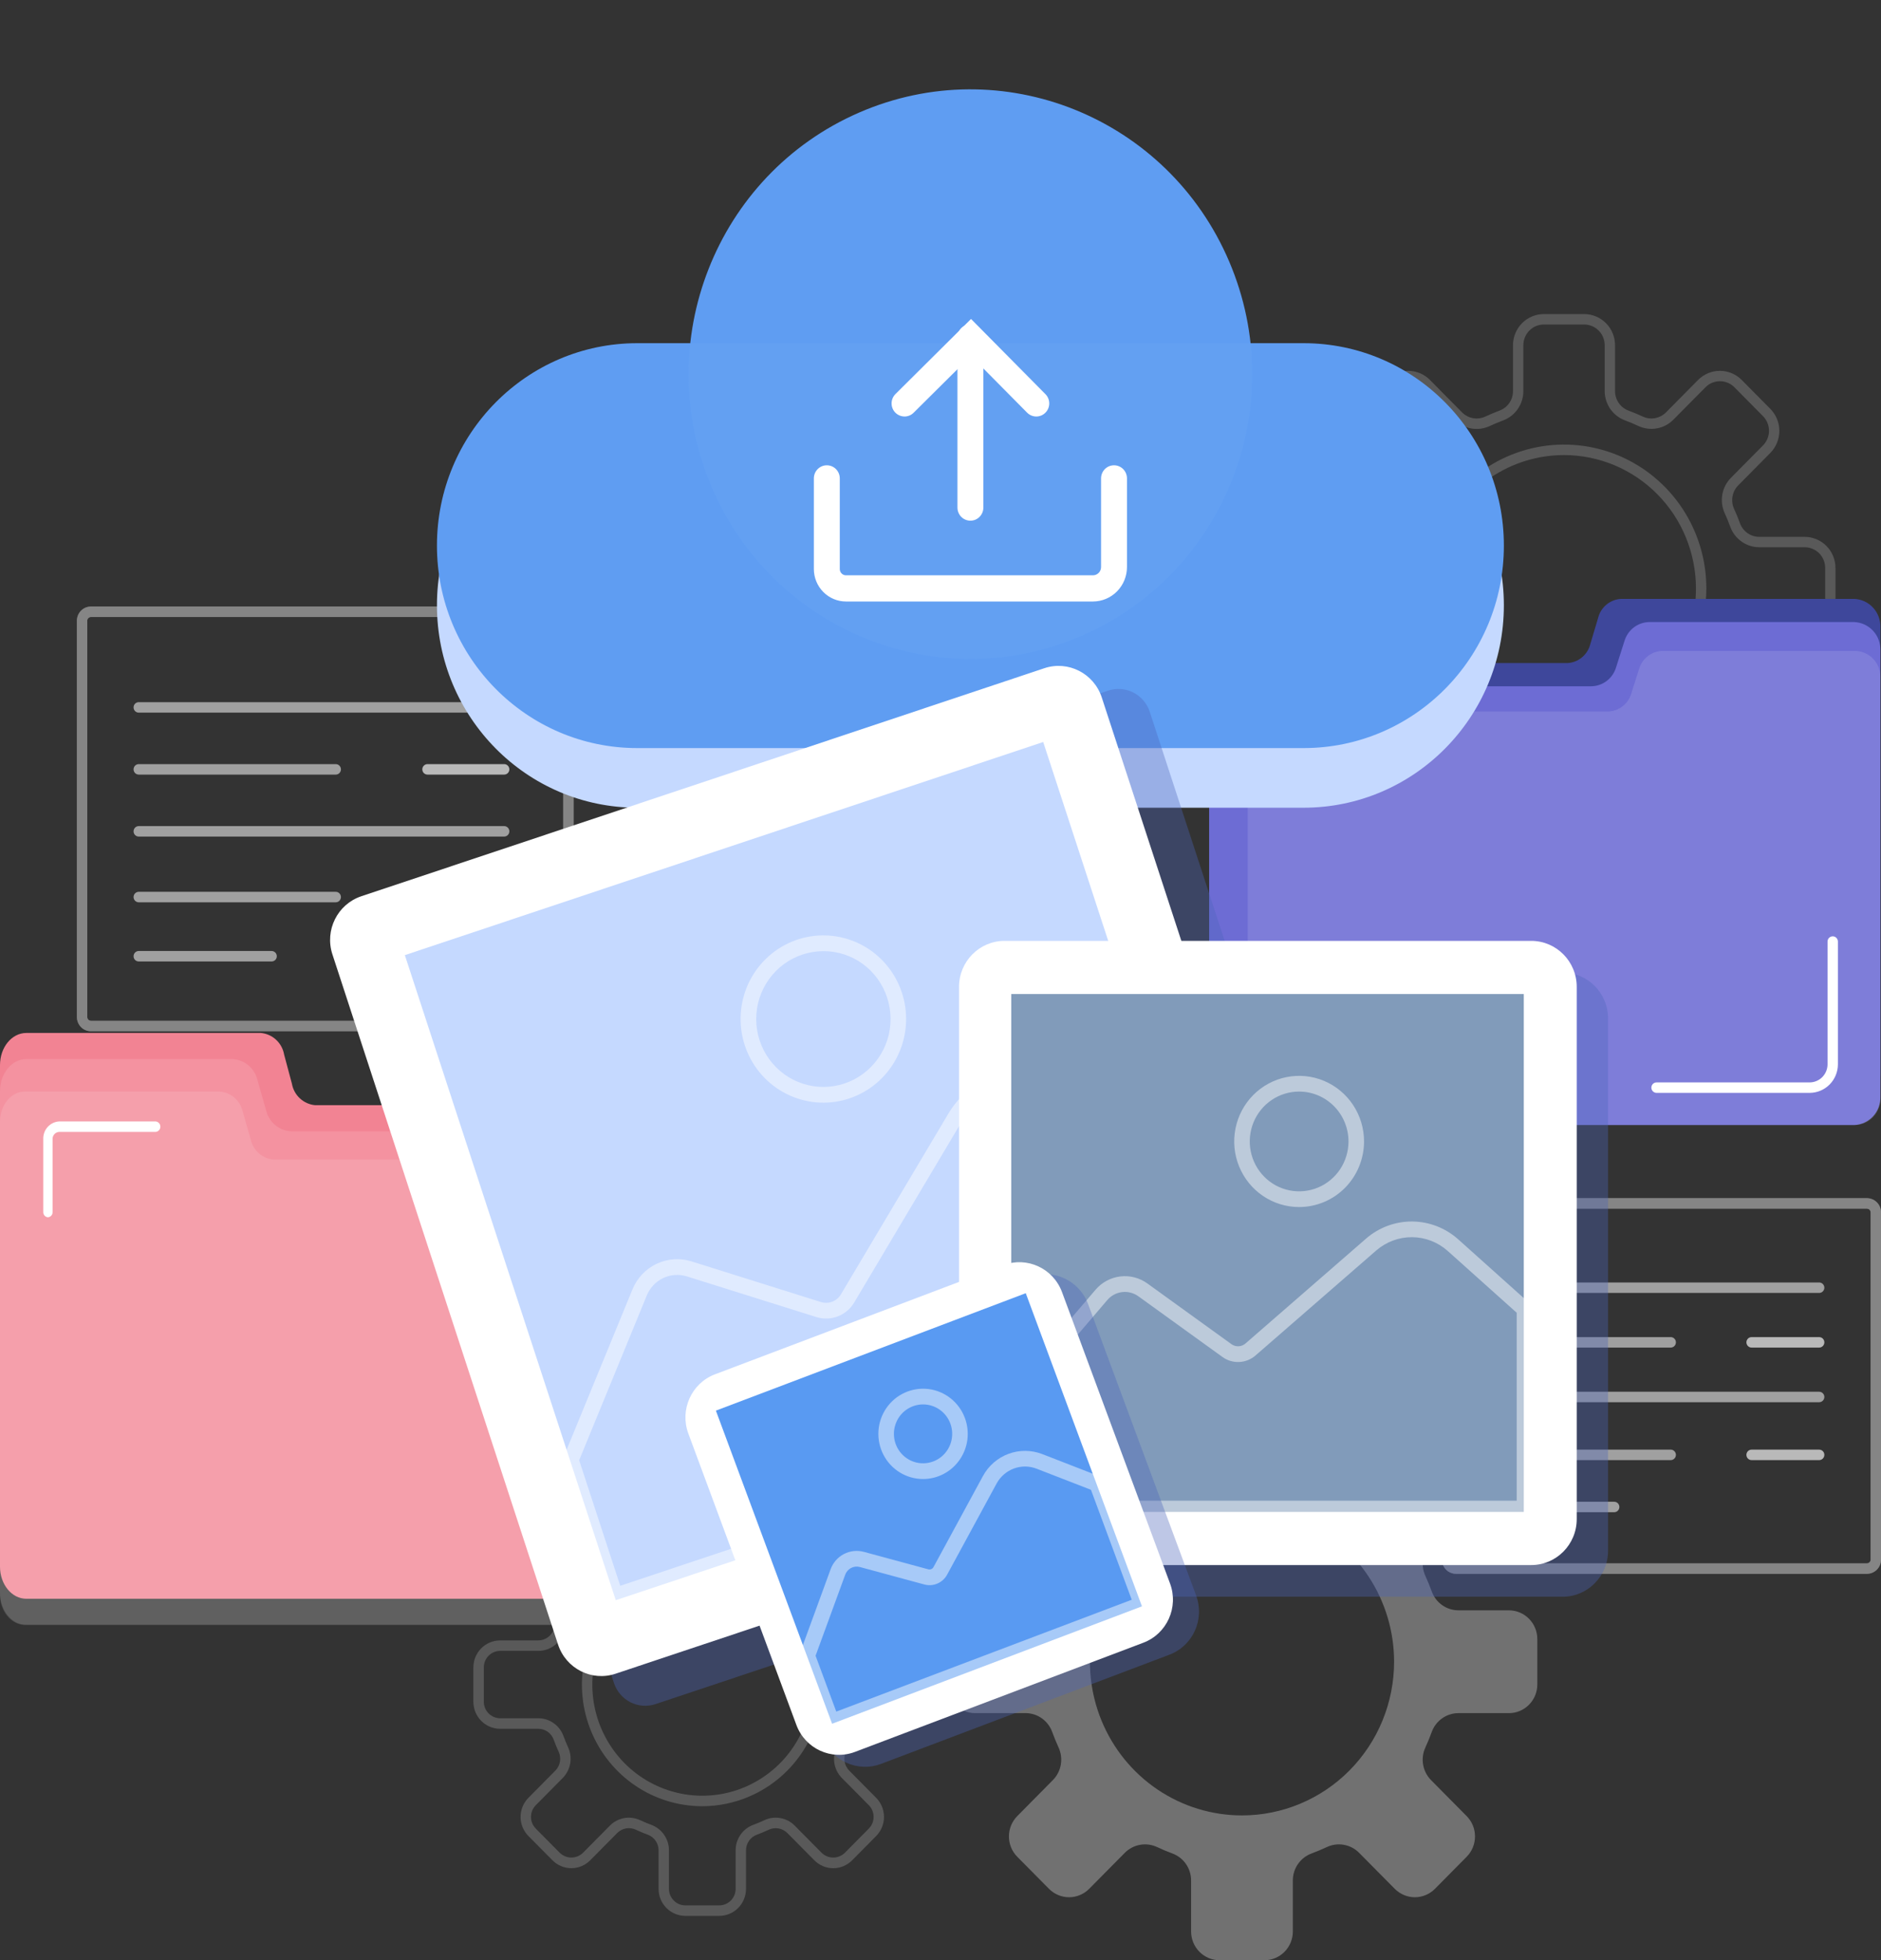 <svg width="95" height="99" viewBox="0 0 95 99" fill="none" xmlns="http://www.w3.org/2000/svg">
<rect x="0" y="0" width="95" height="99" fill="#333333" stroke="none"/>
<g opacity="0.66">
<g opacity="0.66">
<g opacity="0.66">
<path opacity="0.66" d="M80.013 43.574H77.969C77.557 43.573 77.162 43.407 76.87 43.112C76.579 42.818 76.415 42.419 76.414 42.002V39.679C76.413 39.465 76.348 39.257 76.227 39.081C76.106 38.906 75.934 38.773 75.736 38.699C75.494 38.61 75.254 38.509 75.021 38.4C74.828 38.309 74.612 38.279 74.402 38.316C74.192 38.352 73.998 38.453 73.846 38.603L72.219 40.248C71.927 40.542 71.531 40.708 71.118 40.708C70.705 40.708 70.309 40.542 70.018 40.248L68.571 38.786C68.28 38.491 68.116 38.091 68.116 37.674C68.116 37.257 68.28 36.857 68.571 36.562L70.198 34.918C70.348 34.764 70.447 34.568 70.483 34.355C70.519 34.143 70.49 33.925 70.399 33.73C70.291 33.492 70.191 33.25 70.104 33.007C70.031 32.807 69.898 32.634 69.725 32.511C69.552 32.389 69.345 32.322 69.134 32.322H66.835C66.423 32.321 66.028 32.155 65.736 31.861C65.445 31.566 65.281 31.167 65.28 30.751V28.685C65.281 28.269 65.445 27.869 65.736 27.575C66.028 27.28 66.423 27.115 66.835 27.114H69.134C69.345 27.113 69.552 27.047 69.725 26.925C69.898 26.802 70.031 26.629 70.104 26.428C70.192 26.186 70.291 25.943 70.399 25.706C70.49 25.511 70.519 25.293 70.483 25.081C70.447 24.868 70.348 24.672 70.198 24.518L68.571 22.874C68.28 22.579 68.116 22.179 68.116 21.762C68.116 21.345 68.28 20.945 68.571 20.65L70.018 19.189C70.31 18.894 70.705 18.729 71.118 18.729C71.531 18.729 71.927 18.894 72.219 19.189L73.846 20.833C73.998 20.984 74.192 21.084 74.402 21.121C74.612 21.157 74.828 21.128 75.021 21.037C75.256 20.927 75.496 20.826 75.736 20.737C75.935 20.663 76.106 20.53 76.227 20.355C76.349 20.18 76.414 19.971 76.414 19.757V17.434C76.415 17.018 76.579 16.619 76.871 16.324C77.162 16.029 77.557 15.864 77.969 15.863H80.013C80.425 15.864 80.82 16.03 81.112 16.324C81.403 16.619 81.567 17.018 81.568 17.434V19.757C81.568 19.971 81.634 20.18 81.755 20.355C81.876 20.53 82.048 20.663 82.246 20.737C82.486 20.826 82.726 20.927 82.961 21.036C83.154 21.128 83.37 21.157 83.58 21.121C83.79 21.084 83.984 20.984 84.136 20.833L85.763 19.189C86.055 18.894 86.451 18.729 86.864 18.729C87.276 18.729 87.672 18.894 87.964 19.189L89.411 20.65C89.702 20.946 89.865 21.345 89.865 21.762C89.865 22.179 89.702 22.579 89.411 22.874L87.784 24.518C87.634 24.672 87.535 24.868 87.499 25.081C87.463 25.293 87.492 25.511 87.582 25.706C87.691 25.943 87.79 26.186 87.878 26.429C87.951 26.629 88.083 26.802 88.257 26.925C88.43 27.047 88.636 27.114 88.848 27.114H91.147C91.559 27.115 91.954 27.281 92.245 27.575C92.537 27.87 92.701 28.269 92.701 28.685V30.75C92.701 31.167 92.537 31.566 92.245 31.86C91.954 32.155 91.559 32.321 91.147 32.322H88.848C88.636 32.322 88.43 32.388 88.257 32.511C88.083 32.633 87.951 32.806 87.878 33.007C87.79 33.249 87.691 33.492 87.582 33.729C87.492 33.924 87.463 34.142 87.498 34.355C87.534 34.567 87.634 34.763 87.783 34.917L89.41 36.561C89.702 36.856 89.865 37.256 89.865 37.673C89.865 38.09 89.702 38.49 89.41 38.785L87.964 40.247C87.672 40.542 87.276 40.707 86.864 40.707C86.451 40.707 86.055 40.542 85.763 40.247L84.136 38.603C83.984 38.452 83.79 38.351 83.58 38.315C83.37 38.279 83.153 38.308 82.96 38.399C82.727 38.509 82.487 38.609 82.246 38.698C82.047 38.772 81.876 38.906 81.755 39.081C81.633 39.256 81.568 39.464 81.567 39.678V42.002C81.567 42.418 81.403 42.817 81.112 43.112C80.82 43.407 80.425 43.572 80.013 43.574ZM74.576 37.771C74.805 37.77 75.032 37.82 75.24 37.917C75.46 38.02 75.687 38.115 75.915 38.199C76.214 38.311 76.472 38.512 76.655 38.776C76.838 39.04 76.936 39.354 76.937 39.676V41.999C76.937 42.276 77.046 42.541 77.24 42.737C77.433 42.932 77.696 43.042 77.969 43.043H80.013C80.287 43.042 80.549 42.932 80.743 42.737C80.936 42.541 81.045 42.276 81.045 41.999V39.676C81.046 39.354 81.145 39.04 81.327 38.776C81.51 38.512 81.768 38.311 82.067 38.199C82.295 38.115 82.522 38.02 82.742 37.917C83.032 37.78 83.357 37.737 83.673 37.792C83.989 37.847 84.28 37.999 84.508 38.226L86.135 39.871C86.329 40.066 86.591 40.176 86.865 40.176C87.139 40.176 87.402 40.066 87.596 39.871L89.042 38.409C89.235 38.213 89.344 37.948 89.344 37.671C89.344 37.394 89.235 37.129 89.042 36.933L87.415 35.289C87.19 35.059 87.04 34.764 86.985 34.445C86.93 34.126 86.974 33.798 87.109 33.504C87.211 33.281 87.305 33.051 87.388 32.823C87.499 32.521 87.698 32.26 87.959 32.075C88.22 31.891 88.531 31.791 88.85 31.79H91.148C91.422 31.79 91.685 31.68 91.878 31.484C92.072 31.289 92.181 31.024 92.181 30.747V28.681C92.181 28.405 92.072 28.14 91.878 27.944C91.685 27.748 91.422 27.639 91.148 27.638H88.85C88.531 27.637 88.22 27.538 87.959 27.353C87.698 27.169 87.499 26.908 87.388 26.606C87.305 26.377 87.211 26.147 87.109 25.924C86.974 25.63 86.93 25.302 86.985 24.983C87.04 24.664 87.19 24.37 87.415 24.139L89.042 22.495C89.235 22.299 89.344 22.034 89.344 21.757C89.344 21.481 89.235 21.215 89.042 21.019L87.596 19.558C87.402 19.363 87.139 19.253 86.865 19.253C86.591 19.253 86.329 19.363 86.135 19.558L84.508 21.202C84.28 21.429 83.989 21.581 83.673 21.636C83.357 21.692 83.032 21.648 82.742 21.512C82.52 21.408 82.293 21.313 82.067 21.229C81.768 21.118 81.51 20.916 81.327 20.652C81.145 20.388 81.046 20.074 81.045 19.752V17.429C81.044 17.153 80.934 16.889 80.741 16.695C80.548 16.5 80.286 16.39 80.013 16.39H77.969C77.695 16.39 77.433 16.5 77.239 16.696C77.046 16.892 76.937 17.157 76.937 17.433V19.757C76.936 20.079 76.837 20.393 76.655 20.657C76.472 20.921 76.214 21.122 75.915 21.233C75.689 21.317 75.462 21.413 75.24 21.516C74.949 21.653 74.624 21.696 74.309 21.641C73.993 21.585 73.702 21.434 73.474 21.206L71.847 19.562C71.653 19.367 71.39 19.257 71.116 19.257C70.843 19.257 70.58 19.367 70.386 19.562L68.94 21.024C68.746 21.22 68.638 21.485 68.638 21.762C68.638 22.038 68.746 22.303 68.94 22.499L70.567 24.144C70.792 24.374 70.942 24.669 70.996 24.988C71.051 25.306 71.008 25.635 70.873 25.928C70.771 26.151 70.677 26.381 70.593 26.61C70.483 26.913 70.284 27.173 70.023 27.358C69.761 27.542 69.451 27.642 69.132 27.643H66.833C66.559 27.643 66.297 27.753 66.103 27.948C65.91 28.144 65.801 28.409 65.8 28.686V30.75C65.801 31.027 65.91 31.292 66.103 31.488C66.297 31.683 66.559 31.793 66.833 31.794H69.132C69.451 31.794 69.762 31.894 70.023 32.078C70.284 32.263 70.483 32.524 70.593 32.826C70.676 33.054 70.77 33.284 70.873 33.508C71.008 33.802 71.051 34.13 70.996 34.449C70.942 34.768 70.792 35.062 70.567 35.292L68.94 36.937C68.746 37.133 68.638 37.398 68.638 37.675C68.638 37.951 68.746 38.217 68.94 38.413L70.386 39.874C70.58 40.07 70.843 40.179 71.116 40.179C71.39 40.179 71.653 40.07 71.847 39.874L73.474 38.23C73.619 38.084 73.791 37.968 73.98 37.889C74.169 37.811 74.372 37.77 74.577 37.771H74.576ZM78.991 36.98C77.57 36.98 76.18 36.554 74.998 35.756C73.816 34.958 72.895 33.824 72.351 32.496C71.807 31.169 71.664 29.709 71.942 28.3C72.219 26.891 72.903 25.597 73.909 24.581C74.914 23.565 76.195 22.873 77.589 22.593C78.983 22.313 80.428 22.457 81.742 23.006C83.055 23.556 84.178 24.487 84.968 25.682C85.757 26.876 86.179 28.28 86.179 29.717C86.177 31.642 85.419 33.489 84.072 34.85C82.724 36.212 80.897 36.978 78.992 36.98H78.991ZM78.991 22.983C77.673 22.983 76.385 23.378 75.289 24.118C74.193 24.858 73.339 25.909 72.834 27.14C72.33 28.37 72.198 29.724 72.455 31.031C72.712 32.337 73.347 33.537 74.279 34.479C75.211 35.421 76.398 36.062 77.691 36.322C78.984 36.582 80.324 36.448 81.541 35.939C82.759 35.429 83.8 34.566 84.532 33.458C85.264 32.351 85.655 31.049 85.655 29.717C85.653 27.932 84.951 26.22 83.701 24.958C82.452 23.695 80.758 22.985 78.992 22.983H78.991Z" fill="white"/>
</g>
<g opacity="0.84">
<path opacity="0.84" d="M76.208 81.33H73.659C73.364 81.33 73.077 81.239 72.836 81.068C72.595 80.898 72.412 80.657 72.311 80.378C72.214 80.113 72.108 79.854 71.992 79.599C71.865 79.329 71.825 79.025 71.875 78.73C71.926 78.435 72.065 78.163 72.273 77.951L74.076 76.129C74.346 75.856 74.497 75.487 74.497 75.103C74.497 74.718 74.346 74.349 74.076 74.077L72.474 72.457C72.34 72.323 72.182 72.216 72.008 72.143C71.834 72.07 71.647 72.032 71.459 72.032C71.27 72.032 71.083 72.07 70.909 72.143C70.735 72.216 70.577 72.323 70.444 72.457L68.64 74.28C68.43 74.49 68.161 74.631 67.869 74.681C67.577 74.732 67.277 74.691 67.009 74.564C66.758 74.446 66.501 74.339 66.239 74.241C65.963 74.139 65.724 73.954 65.555 73.71C65.387 73.467 65.296 73.177 65.296 72.879V70.302C65.296 69.918 65.145 69.549 64.876 69.276C64.606 69.004 64.241 68.852 63.861 68.852H61.594C61.213 68.852 60.848 69.004 60.579 69.276C60.31 69.549 60.159 69.918 60.159 70.302V72.879C60.158 73.177 60.068 73.467 59.899 73.71C59.731 73.954 59.492 74.139 59.216 74.241C58.954 74.339 58.697 74.446 58.445 74.564C58.177 74.691 57.877 74.732 57.585 74.681C57.293 74.631 57.024 74.49 56.814 74.28L55.011 72.457C54.741 72.185 54.376 72.033 53.996 72.033C53.615 72.033 53.25 72.185 52.981 72.457L51.376 74.077C51.107 74.349 50.956 74.718 50.956 75.103C50.956 75.487 51.107 75.856 51.376 76.129L53.179 77.951C53.388 78.163 53.527 78.435 53.577 78.73C53.628 79.025 53.587 79.329 53.461 79.599C53.344 79.853 53.238 80.113 53.142 80.378C53.041 80.657 52.858 80.898 52.617 81.068C52.375 81.239 52.088 81.33 51.794 81.33H49.244C48.864 81.33 48.498 81.483 48.229 81.755C47.96 82.027 47.809 82.396 47.809 82.781V85.07C47.809 85.261 47.846 85.449 47.918 85.625C47.99 85.801 48.096 85.961 48.229 86.096C48.363 86.231 48.521 86.337 48.695 86.41C48.869 86.483 49.056 86.521 49.244 86.521H51.794C52.088 86.521 52.375 86.612 52.617 86.783C52.858 86.953 53.041 87.194 53.142 87.473C53.238 87.738 53.345 87.997 53.461 88.252C53.587 88.522 53.628 88.826 53.577 89.121C53.527 89.416 53.388 89.688 53.179 89.9L51.376 91.724C51.107 91.996 50.956 92.365 50.956 92.75C50.956 93.134 51.107 93.503 51.376 93.775L52.979 95.395C53.248 95.667 53.614 95.82 53.994 95.82C54.375 95.82 54.74 95.667 55.009 95.395L56.812 93.573C57.023 93.362 57.292 93.222 57.584 93.171C57.876 93.12 58.176 93.161 58.444 93.288C58.695 93.406 58.952 93.513 59.214 93.611C59.491 93.713 59.729 93.898 59.898 94.142C60.066 94.385 60.157 94.675 60.157 94.973V97.55C60.157 97.74 60.194 97.929 60.266 98.105C60.339 98.281 60.444 98.441 60.578 98.576C60.711 98.71 60.869 98.817 61.043 98.89C61.217 98.963 61.404 99.001 61.593 99.001H63.859C64.24 99.001 64.605 98.848 64.874 98.576C65.143 98.303 65.295 97.935 65.295 97.55V94.972C65.295 94.675 65.385 94.385 65.554 94.142C65.722 93.898 65.961 93.713 66.237 93.611C66.499 93.513 66.756 93.406 67.008 93.288C67.276 93.161 67.576 93.12 67.868 93.171C68.159 93.222 68.429 93.362 68.639 93.573L70.442 95.395C70.575 95.529 70.734 95.636 70.908 95.709C71.082 95.782 71.269 95.82 71.457 95.82C71.646 95.82 71.832 95.782 72.007 95.709C72.181 95.636 72.339 95.529 72.472 95.395L74.075 93.775C74.344 93.503 74.495 93.134 74.495 92.749C74.495 92.365 74.344 91.996 74.075 91.724L72.272 89.902C72.063 89.689 71.924 89.417 71.874 89.122C71.823 88.827 71.864 88.524 71.99 88.253C72.107 87.999 72.213 87.74 72.309 87.475C72.41 87.196 72.594 86.955 72.835 86.784C73.076 86.614 73.363 86.522 73.657 86.522H76.207C76.395 86.522 76.582 86.485 76.756 86.412C76.93 86.339 77.089 86.232 77.222 86.097C77.355 85.963 77.461 85.803 77.533 85.627C77.605 85.451 77.642 85.262 77.642 85.072V82.781C77.642 82.396 77.491 82.028 77.222 81.756C76.954 81.484 76.589 81.331 76.208 81.33ZM62.727 91.688C61.208 91.688 59.723 91.233 58.46 90.38C57.197 89.527 56.213 88.315 55.631 86.897C55.05 85.478 54.898 83.918 55.194 82.412C55.491 80.906 56.222 79.523 57.297 78.438C58.371 77.353 59.739 76.613 61.229 76.314C62.719 76.014 64.263 76.168 65.667 76.755C67.07 77.343 68.27 78.338 69.114 79.614C69.958 80.89 70.409 82.391 70.409 83.926C70.409 84.945 70.21 85.955 69.824 86.897C69.438 87.838 68.872 88.694 68.159 89.415C67.445 90.136 66.599 90.707 65.667 91.097C64.735 91.487 63.736 91.688 62.727 91.688H62.727Z" fill="white"/>
</g>
<g opacity="0.66">
<path opacity="0.66" d="M36.328 96.762H34.611C34.253 96.761 33.91 96.617 33.657 96.362C33.404 96.106 33.262 95.759 33.262 95.398V93.446C33.261 93.275 33.209 93.109 33.112 92.969C33.015 92.829 32.878 92.722 32.719 92.663C32.517 92.59 32.314 92.503 32.116 92.41C31.962 92.338 31.789 92.314 31.621 92.343C31.453 92.372 31.298 92.452 31.176 92.573L29.81 93.953C29.685 94.08 29.536 94.18 29.372 94.249C29.209 94.317 29.033 94.353 28.856 94.353C28.679 94.353 28.504 94.317 28.34 94.249C28.176 94.18 28.027 94.08 27.902 93.953L26.688 92.728C26.562 92.601 26.463 92.451 26.395 92.286C26.327 92.12 26.292 91.943 26.292 91.764C26.292 91.585 26.327 91.407 26.395 91.242C26.463 91.077 26.562 90.926 26.688 90.8L28.053 89.42C28.173 89.297 28.252 89.14 28.281 88.971C28.31 88.801 28.287 88.626 28.214 88.47C28.123 88.271 28.039 88.066 27.964 87.86C27.906 87.7 27.8 87.561 27.662 87.463C27.523 87.365 27.358 87.313 27.189 87.312H25.258C24.9 87.312 24.557 87.168 24.304 86.912C24.051 86.657 23.909 86.31 23.908 85.948V84.213C23.909 83.852 24.051 83.505 24.304 83.25C24.557 82.994 24.9 82.851 25.258 82.85H27.189C27.358 82.85 27.523 82.797 27.662 82.699C27.8 82.601 27.906 82.463 27.964 82.302C28.039 82.095 28.123 81.89 28.214 81.693C28.287 81.537 28.31 81.362 28.281 81.192C28.252 81.022 28.173 80.865 28.053 80.743L26.688 79.362C26.562 79.236 26.463 79.085 26.395 78.92C26.327 78.755 26.292 78.577 26.292 78.398C26.292 78.219 26.327 78.042 26.395 77.876C26.463 77.711 26.562 77.561 26.688 77.434L27.902 76.207C28.155 75.952 28.498 75.809 28.855 75.809C29.213 75.809 29.556 75.952 29.809 76.207L31.175 77.588C31.297 77.709 31.452 77.789 31.62 77.818C31.788 77.847 31.961 77.823 32.116 77.75C32.31 77.658 32.513 77.574 32.719 77.498C32.877 77.438 33.014 77.332 33.111 77.192C33.208 77.052 33.261 76.885 33.261 76.714V74.762C33.261 74.401 33.404 74.054 33.657 73.799C33.91 73.543 34.252 73.399 34.61 73.399H36.327C36.685 73.399 37.028 73.543 37.281 73.799C37.533 74.054 37.676 74.401 37.676 74.762V76.714C37.677 76.885 37.729 77.052 37.826 77.192C37.923 77.332 38.06 77.438 38.218 77.498C38.424 77.573 38.627 77.658 38.822 77.75C38.976 77.823 39.149 77.847 39.317 77.818C39.485 77.789 39.64 77.708 39.762 77.588L41.127 76.207C41.381 75.952 41.724 75.809 42.081 75.809C42.439 75.809 42.782 75.952 43.035 76.207L44.249 77.434C44.502 77.69 44.645 78.037 44.645 78.398C44.645 78.76 44.502 79.106 44.249 79.362L42.884 80.743C42.764 80.866 42.685 81.022 42.656 81.192C42.627 81.362 42.651 81.537 42.723 81.693C42.813 81.89 42.898 82.095 42.973 82.302C43.032 82.462 43.137 82.601 43.276 82.699C43.414 82.797 43.579 82.85 43.748 82.85H45.679C46.037 82.851 46.38 82.994 46.633 83.25C46.886 83.505 47.028 83.852 47.029 84.213V85.948C47.028 86.31 46.886 86.657 46.633 86.912C46.38 87.168 46.037 87.312 45.679 87.312H43.749C43.58 87.313 43.416 87.365 43.277 87.463C43.139 87.561 43.033 87.7 42.974 87.86C42.9 88.066 42.815 88.271 42.724 88.47C42.652 88.626 42.629 88.801 42.657 88.971C42.686 89.14 42.766 89.297 42.885 89.42L44.251 90.8C44.504 91.055 44.646 91.402 44.646 91.764C44.646 92.126 44.504 92.472 44.251 92.728L43.037 93.955C42.911 94.081 42.763 94.182 42.599 94.25C42.435 94.319 42.26 94.354 42.083 94.354C41.906 94.354 41.73 94.319 41.566 94.25C41.403 94.182 41.254 94.081 41.129 93.955L39.763 92.575C39.641 92.454 39.486 92.374 39.318 92.345C39.15 92.316 38.977 92.339 38.823 92.412C38.624 92.505 38.422 92.59 38.219 92.665C38.061 92.724 37.924 92.831 37.827 92.971C37.73 93.111 37.678 93.277 37.677 93.448V95.4C37.676 95.761 37.534 96.107 37.281 96.362C37.028 96.618 36.685 96.761 36.328 96.762ZM31.761 91.802C31.96 91.803 32.156 91.846 32.336 91.931C32.52 92.017 32.711 92.097 32.9 92.166C33.158 92.263 33.382 92.437 33.54 92.666C33.699 92.894 33.784 93.166 33.785 93.445V95.397C33.786 95.618 33.873 95.83 34.028 95.986C34.182 96.143 34.392 96.231 34.611 96.231H36.328C36.547 96.231 36.756 96.143 36.911 95.986C37.066 95.83 37.153 95.618 37.153 95.397V93.445C37.154 93.166 37.24 92.894 37.398 92.666C37.556 92.437 37.78 92.263 38.039 92.166C38.228 92.097 38.417 92.017 38.603 91.931C38.855 91.812 39.136 91.775 39.41 91.823C39.683 91.871 39.936 92.002 40.133 92.199L41.499 93.579C41.656 93.731 41.865 93.816 42.083 93.816C42.3 93.816 42.509 93.731 42.666 93.579L43.881 92.352C44.035 92.195 44.122 91.983 44.122 91.762C44.122 91.541 44.035 91.329 43.881 91.172L42.514 89.792C42.319 89.593 42.19 89.338 42.142 89.061C42.095 88.785 42.132 88.5 42.249 88.246C42.334 88.06 42.413 87.868 42.482 87.676C42.578 87.415 42.75 87.188 42.976 87.028C43.203 86.868 43.472 86.782 43.748 86.781H45.679C45.898 86.781 46.108 86.693 46.263 86.536C46.417 86.38 46.504 86.168 46.505 85.947V84.212C46.504 83.99 46.417 83.778 46.263 83.622C46.108 83.466 45.898 83.378 45.679 83.377H43.749C43.473 83.376 43.204 83.29 42.978 83.13C42.752 82.97 42.579 82.744 42.484 82.483C42.414 82.289 42.335 82.097 42.251 81.913C42.133 81.659 42.096 81.374 42.144 81.098C42.191 80.821 42.321 80.566 42.516 80.366L43.882 78.986C44.037 78.829 44.124 78.617 44.124 78.396C44.124 78.175 44.037 77.963 43.882 77.806L42.668 76.579C42.513 76.423 42.303 76.336 42.084 76.336C41.865 76.336 41.656 76.423 41.501 76.579L40.135 77.96C39.937 78.157 39.685 78.288 39.411 78.336C39.137 78.384 38.856 78.346 38.604 78.228C38.423 78.142 38.232 78.063 38.041 77.992C37.782 77.895 37.558 77.721 37.4 77.493C37.241 77.264 37.156 76.992 37.155 76.713V74.761C37.154 74.54 37.067 74.328 36.913 74.171C36.758 74.015 36.548 73.927 36.329 73.927H34.612C34.393 73.927 34.184 74.015 34.029 74.171C33.874 74.328 33.787 74.54 33.787 74.761V76.713C33.786 76.992 33.7 77.264 33.542 77.493C33.384 77.721 33.16 77.895 32.901 77.992C32.709 78.063 32.52 78.142 32.338 78.228C32.086 78.346 31.804 78.384 31.531 78.336C31.257 78.288 31.005 78.157 30.807 77.96L29.441 76.579C29.286 76.423 29.076 76.336 28.857 76.336C28.639 76.336 28.429 76.423 28.274 76.579L27.06 77.806C26.983 77.884 26.922 77.976 26.881 78.077C26.839 78.178 26.818 78.287 26.818 78.396C26.818 78.506 26.839 78.614 26.881 78.715C26.922 78.816 26.983 78.908 27.06 78.986L28.425 80.366C28.621 80.566 28.75 80.821 28.798 81.098C28.845 81.374 28.808 81.659 28.691 81.913C28.606 82.097 28.528 82.289 28.457 82.483C28.362 82.745 28.189 82.971 27.963 83.131C27.737 83.291 27.468 83.377 27.192 83.378H25.261C25.042 83.378 24.832 83.466 24.677 83.622C24.522 83.779 24.435 83.991 24.435 84.212V85.947C24.435 86.168 24.522 86.38 24.677 86.537C24.832 86.693 25.042 86.781 25.261 86.781H27.192C27.468 86.782 27.737 86.869 27.963 87.029C28.189 87.189 28.362 87.415 28.457 87.676C28.527 87.869 28.606 88.06 28.691 88.246C28.808 88.5 28.845 88.785 28.798 89.061C28.75 89.338 28.62 89.593 28.425 89.793L27.059 91.173C26.983 91.25 26.922 91.342 26.88 91.443C26.839 91.545 26.817 91.653 26.817 91.763C26.817 91.872 26.839 91.981 26.88 92.082C26.922 92.183 26.983 92.275 27.059 92.352L28.273 93.579C28.43 93.731 28.64 93.816 28.857 93.816C29.074 93.816 29.283 93.731 29.441 93.579L30.807 92.199C31.06 91.944 31.404 91.802 31.761 91.802ZM35.47 91.223C34.267 91.223 33.092 90.863 32.092 90.188C31.092 89.512 30.313 88.553 29.853 87.43C29.392 86.308 29.272 85.072 29.507 83.88C29.741 82.689 30.32 81.594 31.171 80.735C32.021 79.876 33.104 79.29 34.284 79.053C35.463 78.816 36.685 78.938 37.796 79.403C38.907 79.868 39.857 80.656 40.525 81.666C41.193 82.676 41.549 83.864 41.549 85.079C41.548 86.708 40.906 88.27 39.767 89.421C38.627 90.573 37.081 91.221 35.469 91.223H35.47ZM35.47 79.465C34.371 79.465 33.297 79.794 32.383 80.411C31.469 81.028 30.757 81.905 30.337 82.931C29.916 83.957 29.807 85.086 30.021 86.175C30.235 87.264 30.765 88.264 31.542 89.05C32.319 89.835 33.309 90.369 34.387 90.586C35.465 90.803 36.582 90.691 37.597 90.266C38.612 89.841 39.48 89.122 40.09 88.198C40.701 87.275 41.027 86.19 41.027 85.079C41.025 83.59 40.439 82.163 39.397 81.11C38.355 80.058 36.943 79.466 35.469 79.464L35.47 79.465Z" fill="white"/>
</g>
</g>
</g>
<g opacity="0.81">
<path opacity="0.81" d="M91.878 68.06H88.464C88.394 68.06 88.328 68.032 88.279 67.982C88.23 67.933 88.202 67.865 88.202 67.795C88.202 67.725 88.23 67.658 88.279 67.608C88.328 67.558 88.394 67.531 88.464 67.531H91.878C91.947 67.531 92.014 67.558 92.063 67.608C92.112 67.658 92.139 67.725 92.139 67.795C92.139 67.865 92.112 67.933 92.063 67.982C92.014 68.032 91.947 68.06 91.878 68.06Z" fill="white"/>
<path opacity="0.81" d="M91.878 73.743H88.464C88.394 73.743 88.328 73.715 88.279 73.665C88.23 73.616 88.202 73.549 88.202 73.478C88.202 73.408 88.23 73.341 88.279 73.291C88.328 73.242 88.394 73.214 88.464 73.214H91.878C91.947 73.214 92.014 73.242 92.063 73.291C92.112 73.341 92.139 73.408 92.139 73.478C92.139 73.549 92.112 73.616 92.063 73.665C92.014 73.715 91.947 73.743 91.878 73.743Z" fill="white"/>
<g opacity="0.81">
<g opacity="0.81">
<g opacity="0.81">
<path opacity="0.81" d="M94.29 79.485H73.535C73.347 79.485 73.166 79.409 73.033 79.274C72.9 79.14 72.825 78.957 72.825 78.767V61.232C72.825 61.041 72.9 60.859 73.033 60.725C73.166 60.59 73.347 60.515 73.535 60.514H94.29C94.479 60.515 94.659 60.59 94.792 60.725C94.926 60.859 95.001 61.041 95.001 61.232V78.767C95.001 78.957 94.926 79.14 94.793 79.274C94.659 79.409 94.479 79.485 94.29 79.485ZM73.535 61.044C73.486 61.044 73.438 61.064 73.403 61.099C73.368 61.134 73.349 61.182 73.349 61.232V78.767C73.349 78.792 73.353 78.816 73.363 78.839C73.372 78.862 73.386 78.883 73.403 78.9C73.421 78.918 73.441 78.932 73.464 78.941C73.486 78.951 73.511 78.956 73.535 78.956H94.29C94.34 78.956 94.387 78.936 94.422 78.9C94.457 78.865 94.477 78.817 94.477 78.767V61.232C94.477 61.182 94.457 61.134 94.422 61.099C94.387 61.063 94.34 61.044 94.29 61.044L73.535 61.044Z" fill="white"/>
<path opacity="0.66" d="M94.29 79.485H73.535C73.347 79.485 73.166 79.409 73.033 79.274C72.9 79.14 72.825 78.957 72.825 78.767V61.232C72.825 61.041 72.9 60.859 73.033 60.725C73.166 60.59 73.347 60.515 73.535 60.514H94.29C94.479 60.515 94.659 60.59 94.792 60.725C94.926 60.859 95.001 61.041 95.001 61.232V78.767C95.001 78.957 94.926 79.14 94.793 79.274C94.659 79.409 94.479 79.485 94.29 79.485ZM73.535 61.044C73.486 61.044 73.438 61.064 73.403 61.099C73.368 61.134 73.349 61.182 73.349 61.232V78.767C73.349 78.792 73.353 78.816 73.363 78.839C73.372 78.862 73.386 78.883 73.403 78.9C73.421 78.918 73.441 78.932 73.464 78.941C73.486 78.951 73.511 78.956 73.535 78.956H94.29C94.34 78.956 94.387 78.936 94.422 78.9C94.457 78.865 94.477 78.817 94.477 78.767V61.232C94.477 61.182 94.457 61.134 94.422 61.099C94.387 61.063 94.34 61.044 94.29 61.044L73.535 61.044Z" fill="white"/>
</g>
</g>
<path opacity="0.81" d="M91.877 65.3H75.61C75.576 65.3 75.542 65.294 75.51 65.28C75.478 65.267 75.449 65.248 75.425 65.223C75.401 65.198 75.382 65.169 75.368 65.137C75.355 65.105 75.348 65.071 75.348 65.036C75.348 65.001 75.355 64.967 75.368 64.935C75.382 64.903 75.401 64.873 75.425 64.849C75.449 64.824 75.478 64.805 75.51 64.791C75.542 64.778 75.576 64.771 75.61 64.771H91.877C91.911 64.771 91.945 64.778 91.977 64.791C92.009 64.805 92.038 64.824 92.062 64.849C92.086 64.873 92.106 64.903 92.119 64.935C92.132 64.967 92.139 65.001 92.139 65.036C92.139 65.071 92.132 65.105 92.119 65.137C92.106 65.169 92.086 65.198 92.062 65.223C92.038 65.248 92.009 65.267 91.977 65.28C91.945 65.294 91.911 65.3 91.877 65.3Z" fill="white"/>
<path opacity="0.81" d="M91.877 70.819H75.61C75.541 70.819 75.474 70.791 75.425 70.741C75.376 70.692 75.348 70.624 75.348 70.554C75.348 70.484 75.376 70.417 75.425 70.367C75.474 70.318 75.541 70.29 75.61 70.29H91.877C91.911 70.29 91.945 70.296 91.977 70.31C92.009 70.323 92.038 70.343 92.062 70.367C92.086 70.392 92.106 70.421 92.119 70.453C92.132 70.485 92.139 70.519 92.139 70.554C92.139 70.589 92.132 70.623 92.119 70.656C92.106 70.688 92.086 70.717 92.062 70.741C92.038 70.766 92.009 70.785 91.977 70.799C91.945 70.812 91.911 70.819 91.877 70.819Z" fill="white"/>
<path opacity="0.81" d="M84.38 68.06H75.61C75.541 68.06 75.474 68.032 75.425 67.982C75.376 67.933 75.348 67.865 75.348 67.795C75.348 67.725 75.376 67.658 75.425 67.608C75.474 67.558 75.541 67.531 75.61 67.531H84.38C84.45 67.531 84.516 67.558 84.565 67.608C84.614 67.658 84.642 67.725 84.642 67.795C84.642 67.865 84.614 67.933 84.565 67.982C84.516 68.032 84.45 68.06 84.38 68.06Z" fill="white"/>
<path opacity="0.81" d="M84.38 73.743H75.61C75.541 73.743 75.474 73.715 75.425 73.665C75.376 73.616 75.348 73.549 75.348 73.478C75.348 73.408 75.376 73.341 75.425 73.291C75.474 73.242 75.541 73.214 75.61 73.214H84.38C84.45 73.214 84.516 73.242 84.565 73.291C84.614 73.341 84.642 73.408 84.642 73.478C84.642 73.549 84.614 73.616 84.565 73.665C84.516 73.715 84.45 73.743 84.38 73.743Z" fill="white"/>
<path opacity="0.81" d="M81.525 76.375H75.61C75.541 76.375 75.474 76.347 75.425 76.297C75.376 76.248 75.348 76.181 75.348 76.111C75.348 76.04 75.376 75.973 75.425 75.923C75.474 75.874 75.541 75.846 75.61 75.846H81.525C81.594 75.846 81.661 75.874 81.71 75.923C81.759 75.973 81.787 76.04 81.787 76.111C81.787 76.181 81.759 76.248 81.71 76.297C81.661 76.347 81.594 76.375 81.525 76.375Z" fill="white"/>
</g>
</g>
<g opacity="0.81">
<path opacity="0.81" d="M25.463 39.121H21.59C21.521 39.121 21.454 39.093 21.405 39.044C21.356 38.994 21.329 38.927 21.329 38.857C21.329 38.786 21.356 38.719 21.405 38.67C21.454 38.62 21.521 38.592 21.59 38.592H25.463C25.533 38.592 25.599 38.62 25.648 38.67C25.698 38.719 25.725 38.786 25.725 38.857C25.725 38.927 25.698 38.994 25.648 39.044C25.599 39.093 25.533 39.121 25.463 39.121Z" fill="white"/>
<path opacity="0.81" d="M25.463 45.571H21.59C21.521 45.571 21.454 45.543 21.405 45.493C21.356 45.443 21.329 45.376 21.329 45.306C21.329 45.236 21.356 45.169 21.405 45.119C21.454 45.069 21.521 45.041 21.59 45.041H25.463C25.533 45.041 25.599 45.069 25.648 45.119C25.698 45.169 25.725 45.236 25.725 45.306C25.725 45.376 25.698 45.443 25.648 45.493C25.599 45.543 25.533 45.571 25.463 45.571Z" fill="white"/>
<g opacity="0.81">
<g opacity="0.81">
<g opacity="0.81">
<path opacity="0.81" d="M28.26 52.084H4.593C4.405 52.084 4.225 52.008 4.092 51.874C3.959 51.739 3.884 51.557 3.884 51.367V31.35C3.884 31.16 3.959 30.978 4.092 30.843C4.225 30.709 4.405 30.633 4.593 30.633H28.26C28.449 30.633 28.629 30.709 28.762 30.843C28.895 30.978 28.97 31.16 28.97 31.35V51.366C28.97 51.557 28.895 51.739 28.762 51.874C28.629 52.008 28.449 52.084 28.26 52.084ZM4.593 31.162C4.544 31.162 4.497 31.182 4.462 31.217C4.427 31.253 4.407 31.3 4.407 31.35V51.366C4.407 51.416 4.427 51.464 4.462 51.499C4.497 51.535 4.544 51.554 4.593 51.555H28.26C28.31 51.554 28.357 51.535 28.392 51.499C28.427 51.464 28.447 51.416 28.447 51.366V31.35C28.447 31.3 28.427 31.253 28.392 31.217C28.357 31.182 28.31 31.162 28.26 31.162H4.593Z" fill="white"/>
<path opacity="0.66" d="M28.26 52.084H4.593C4.405 52.084 4.225 52.008 4.092 51.874C3.959 51.739 3.884 51.557 3.884 51.367V31.35C3.884 31.16 3.959 30.978 4.092 30.843C4.225 30.709 4.405 30.633 4.593 30.633H28.26C28.449 30.633 28.629 30.709 28.762 30.843C28.895 30.978 28.97 31.16 28.97 31.35V51.366C28.97 51.557 28.895 51.739 28.762 51.874C28.629 52.008 28.449 52.084 28.26 52.084ZM4.593 31.162C4.544 31.162 4.497 31.182 4.462 31.217C4.427 31.253 4.407 31.3 4.407 31.35V51.366C4.407 51.416 4.427 51.464 4.462 51.499C4.497 51.535 4.544 51.554 4.593 51.555H28.26C28.31 51.554 28.357 51.535 28.392 51.499C28.427 51.464 28.447 51.416 28.447 51.366V31.35C28.447 31.3 28.427 31.253 28.392 31.217C28.357 31.182 28.31 31.162 28.26 31.162H4.593Z" fill="white"/>
</g>
</g>
<path opacity="0.81" d="M25.463 35.992H7.007C6.938 35.992 6.871 35.964 6.822 35.914C6.773 35.865 6.746 35.797 6.746 35.727C6.746 35.657 6.773 35.59 6.822 35.54C6.871 35.491 6.938 35.463 7.007 35.463H25.463C25.532 35.463 25.599 35.491 25.648 35.54C25.697 35.59 25.725 35.657 25.725 35.727C25.725 35.797 25.697 35.865 25.648 35.914C25.599 35.964 25.532 35.992 25.463 35.992Z" fill="white"/>
<path opacity="0.81" d="M25.463 42.251H7.007C6.938 42.251 6.871 42.223 6.822 42.174C6.773 42.124 6.746 42.057 6.746 41.987C6.746 41.916 6.773 41.849 6.822 41.8C6.871 41.75 6.938 41.722 7.007 41.722H25.463C25.532 41.722 25.599 41.75 25.648 41.8C25.697 41.849 25.725 41.916 25.725 41.987C25.725 42.057 25.697 42.124 25.648 42.174C25.599 42.223 25.532 42.251 25.463 42.251Z" fill="white"/>
<path opacity="0.81" d="M16.958 39.121H7.007C6.938 39.121 6.871 39.093 6.822 39.044C6.773 38.994 6.746 38.927 6.746 38.857C6.746 38.786 6.773 38.719 6.822 38.67C6.871 38.62 6.938 38.592 7.007 38.592H16.957C17.027 38.592 17.093 38.62 17.142 38.67C17.192 38.719 17.219 38.786 17.219 38.857C17.219 38.927 17.192 38.994 17.142 39.044C17.093 39.093 17.027 39.121 16.957 39.121H16.958Z" fill="white"/>
<path opacity="0.81" d="M16.958 45.571H7.007C6.938 45.571 6.871 45.543 6.822 45.493C6.773 45.443 6.746 45.376 6.746 45.306C6.746 45.236 6.773 45.169 6.822 45.119C6.871 45.069 6.938 45.041 7.007 45.041H16.957C17.027 45.041 17.093 45.069 17.142 45.119C17.192 45.169 17.219 45.236 17.219 45.306C17.219 45.376 17.192 45.443 17.142 45.493C17.093 45.543 17.027 45.571 16.957 45.571H16.958Z" fill="white"/>
<path opacity="0.81" d="M13.718 48.559H7.007C6.938 48.559 6.871 48.531 6.822 48.482C6.773 48.432 6.746 48.365 6.746 48.295C6.746 48.224 6.773 48.157 6.822 48.108C6.871 48.058 6.938 48.03 7.007 48.03H13.718C13.788 48.03 13.854 48.058 13.903 48.108C13.952 48.157 13.98 48.224 13.98 48.295C13.98 48.365 13.952 48.432 13.903 48.482C13.854 48.531 13.788 48.559 13.718 48.559Z" fill="white"/>
</g>
</g>
<path d="M93.648 30.247H81.879C81.607 30.259 81.346 30.36 81.136 30.535C80.925 30.709 80.776 30.947 80.711 31.214L80.321 32.521C80.256 32.788 80.107 33.027 79.897 33.201C79.686 33.376 79.426 33.477 79.154 33.489H62.304C61.951 33.517 61.624 33.683 61.392 33.953C61.161 34.223 61.044 34.574 61.067 34.931V54.209C61.044 54.566 61.161 54.917 61.392 55.187C61.624 55.457 61.951 55.624 62.304 55.651H93.647C94.011 55.636 94.355 55.476 94.602 55.206C94.849 54.936 94.981 54.577 94.967 54.209V31.688C94.981 31.32 94.85 30.962 94.602 30.692C94.355 30.422 94.012 30.262 93.648 30.247Z" fill="#3E479B"/>
<path d="M81.624 33.692L82.04 32.385C82.12 32.111 82.283 31.869 82.507 31.695C82.731 31.521 83.004 31.424 83.287 31.417H93.648C94.012 31.432 94.356 31.592 94.603 31.862C94.851 32.132 94.982 32.491 94.968 32.859V55.379C94.982 55.747 94.851 56.105 94.603 56.376C94.356 56.646 94.012 56.806 93.648 56.821H62.389C62.025 56.806 61.682 56.646 61.434 56.376C61.187 56.105 61.056 55.747 61.069 55.379V36.102C61.056 35.734 61.187 35.376 61.434 35.106C61.682 34.835 62.025 34.675 62.389 34.66H80.378C80.66 34.654 80.934 34.556 81.158 34.382C81.382 34.208 81.545 33.966 81.624 33.692Z" fill="#6D6CD4"/>
<path opacity="0.12" d="M82.39 35.021L82.782 33.789C82.857 33.53 83.011 33.302 83.222 33.138C83.433 32.974 83.691 32.882 83.957 32.875H93.723C94.067 32.889 94.39 33.04 94.623 33.295C94.857 33.55 94.981 33.888 94.968 34.234V55.462C94.981 55.809 94.857 56.147 94.623 56.401C94.39 56.656 94.067 56.807 93.723 56.821H64.259C63.916 56.807 63.592 56.656 63.359 56.401C63.126 56.147 63.002 55.809 63.015 55.462V37.292C63.002 36.945 63.126 36.607 63.359 36.353C63.592 36.098 63.916 35.947 64.259 35.933H81.215C81.481 35.927 81.739 35.835 81.95 35.671C82.161 35.507 82.315 35.279 82.39 35.021Z" fill="white"/>
<path d="M91.397 55.196H83.664C83.595 55.196 83.528 55.168 83.479 55.118C83.43 55.069 83.402 55.002 83.402 54.931C83.402 54.861 83.43 54.794 83.479 54.744C83.528 54.695 83.595 54.667 83.664 54.667H91.396C91.636 54.666 91.866 54.57 92.035 54.399C92.204 54.227 92.3 53.995 92.3 53.753V47.554C92.3 47.483 92.328 47.416 92.377 47.367C92.426 47.317 92.493 47.289 92.562 47.289C92.632 47.289 92.698 47.317 92.747 47.367C92.796 47.416 92.824 47.483 92.824 47.554V53.752C92.823 54.135 92.673 54.501 92.406 54.772C92.138 55.043 91.775 55.195 91.397 55.196Z" fill="white"/>
<path d="M1.328 52.17H13.174C13.461 52.196 13.732 52.316 13.944 52.513C14.156 52.71 14.299 52.972 14.349 53.259L14.742 54.729C14.792 55.016 14.934 55.278 15.147 55.474C15.359 55.671 15.63 55.792 15.917 55.818H32.875C33.562 55.818 34.12 56.544 34.12 57.439V79.124C34.12 80.02 33.563 80.746 32.875 80.746H1.328C0.595 80.746 0 80.02 0 79.124V53.791C0 52.896 0.595 52.17 1.328 52.17Z" fill="#F28393"/>
<path opacity="0.12" d="M13.431 56.047L13.012 54.577C12.948 54.282 12.791 54.017 12.565 53.82C12.339 53.624 12.055 53.507 11.757 53.488H1.328C0.595 53.488 0 54.214 0 55.11V80.442C0 81.338 0.595 82.064 1.328 82.064H32.79C33.524 82.064 34.118 81.338 34.118 80.442V58.758C34.118 57.862 33.524 57.136 32.79 57.136H14.685C14.387 57.117 14.104 57 13.878 56.803C13.652 56.607 13.495 56.342 13.431 56.047Z" fill="white"/>
<path opacity="0.12" d="M12.659 57.541L12.264 56.155C12.204 55.877 12.056 55.627 11.843 55.441C11.629 55.256 11.362 55.146 11.081 55.129H1.252C0.56 55.129 0 55.813 0 56.657V80.535C0 81.379 0.56 82.063 1.252 82.063H30.907C31.598 82.063 32.158 81.379 32.158 80.535V60.095C32.158 59.251 31.598 58.566 30.907 58.566H13.839C13.559 58.548 13.292 58.438 13.079 58.253C12.866 58.068 12.719 57.818 12.659 57.541Z" fill="white"/>
<path d="M2.421 61.478C2.355 61.474 2.293 61.444 2.25 61.394C2.206 61.345 2.183 61.28 2.186 61.213V57.54C2.175 57.314 2.252 57.092 2.402 56.923C2.552 56.754 2.761 56.652 2.985 56.638H7.867C7.931 56.646 7.99 56.677 8.033 56.726C8.076 56.774 8.099 56.837 8.099 56.903C8.099 56.968 8.076 57.031 8.033 57.08C7.99 57.128 7.931 57.16 7.867 57.167H2.985C2.893 57.173 2.806 57.215 2.744 57.285C2.682 57.355 2.65 57.447 2.655 57.54V61.213C2.659 61.279 2.636 61.345 2.592 61.394C2.548 61.444 2.487 61.474 2.421 61.478Z" fill="white"/>
<path d="M65.835 20.345H32.186C26.598 20.345 22.068 24.922 22.068 30.569C22.068 36.216 26.598 40.794 32.186 40.794H65.835C71.423 40.794 75.953 36.216 75.953 30.569C75.953 24.922 71.423 20.345 65.835 20.345Z" fill="#C5D9FF"/>
<path d="M49.011 36.288C56.87 36.288 63.241 29.85 63.241 21.908C63.241 13.967 56.87 7.529 49.011 7.529C41.152 7.529 34.782 13.967 34.782 21.908C34.782 29.85 41.152 36.288 49.011 36.288Z" fill="#599AF2"/>
<path d="M65.835 17.333H32.186C26.598 17.333 22.068 21.91 22.068 27.557C22.068 33.204 26.598 37.782 32.186 37.782H65.835C71.423 37.782 75.953 33.204 75.953 27.557C75.953 21.91 71.423 17.333 65.835 17.333Z" fill="#599AF2"/>
<path d="M54.641 32.101C61.858 28.959 65.189 20.499 62.079 13.206C58.969 5.912 50.597 2.547 43.38 5.69C36.163 8.832 32.833 17.292 35.942 24.585C39.052 31.879 47.424 35.244 54.641 32.101Z" fill="#599AF2"/>
<g opacity="0.35">
<g opacity="0.35">
<path opacity="0.35" d="M65.835 17.333H32.186C26.598 17.333 22.068 21.91 22.068 27.557C22.068 33.204 26.598 37.782 32.186 37.782H65.835C71.423 37.782 75.953 33.204 75.953 27.557C75.953 21.91 71.423 17.333 65.835 17.333Z" fill="#ECF1F7"/>
<path opacity="0.35" d="M54.641 32.101C61.858 28.959 65.189 20.499 62.079 13.206C58.969 5.912 50.597 2.547 43.38 5.69C36.163 8.832 32.833 17.292 35.942 24.585C39.052 31.879 47.424 35.244 54.641 32.101Z" fill="#ECF1F7"/>
</g>
</g>
<path d="M45.683 21.036C45.553 21.035 45.426 20.997 45.318 20.923C45.21 20.85 45.126 20.746 45.077 20.625C45.028 20.503 45.016 20.37 45.042 20.241C45.068 20.113 45.131 19.995 45.224 19.903L49.042 16.109L52.8 19.907C52.923 20.031 52.992 20.199 52.992 20.375C52.992 20.55 52.923 20.718 52.8 20.842C52.678 20.966 52.511 21.036 52.338 21.036C52.164 21.036 51.998 20.966 51.875 20.842L49.035 17.973L46.142 20.846C46.019 20.968 45.854 21.036 45.683 21.036Z" fill="white"/>
<path d="M49.01 26.297C48.837 26.297 48.67 26.227 48.547 26.103C48.425 25.979 48.356 25.811 48.356 25.636V17.04C48.356 16.865 48.425 16.696 48.547 16.572C48.67 16.448 48.837 16.378 49.01 16.378C49.184 16.378 49.35 16.448 49.473 16.572C49.596 16.696 49.665 16.865 49.665 17.04V25.635C49.665 25.722 49.648 25.808 49.615 25.889C49.582 25.969 49.534 26.042 49.473 26.103C49.413 26.165 49.34 26.213 49.261 26.247C49.181 26.28 49.096 26.297 49.01 26.297Z" fill="white"/>
<path d="M55.198 30.379H42.726C42.296 30.378 41.884 30.206 41.58 29.898C41.276 29.591 41.105 29.175 41.104 28.74V24.161C41.104 23.985 41.173 23.817 41.296 23.693C41.419 23.569 41.585 23.5 41.759 23.5C41.932 23.5 42.099 23.569 42.222 23.693C42.344 23.817 42.413 23.985 42.413 24.161V28.74C42.413 28.824 42.446 28.904 42.505 28.963C42.563 29.023 42.643 29.056 42.726 29.056H55.198C55.307 29.056 55.411 29.012 55.489 28.934C55.565 28.857 55.609 28.751 55.609 28.642V24.161C55.609 23.985 55.678 23.817 55.8 23.693C55.923 23.569 56.09 23.5 56.264 23.5C56.437 23.5 56.604 23.569 56.726 23.693C56.849 23.817 56.918 23.985 56.918 24.161V28.642C56.917 29.102 56.736 29.544 56.414 29.869C56.091 30.195 55.654 30.378 55.198 30.379Z" fill="white"/>
<path opacity="0.36" d="M68.805 74.148L33.109 86.066C32.901 86.135 32.682 86.163 32.464 86.147C32.246 86.131 32.033 86.071 31.838 85.972C31.642 85.872 31.468 85.735 31.326 85.568C31.183 85.4 31.074 85.206 31.006 84.996L19.212 48.924C19.143 48.714 19.116 48.493 19.132 48.273C19.148 48.052 19.207 47.837 19.305 47.64C19.403 47.442 19.539 47.267 19.705 47.122C19.87 46.978 20.063 46.868 20.27 46.799L55.967 34.881C56.174 34.811 56.393 34.784 56.611 34.8C56.829 34.816 57.042 34.876 57.237 34.975C57.433 35.074 57.607 35.212 57.749 35.379C57.892 35.546 58.001 35.74 58.069 35.95L69.863 72.024C69.932 72.234 69.959 72.455 69.943 72.675C69.927 72.896 69.868 73.111 69.769 73.308C69.671 73.505 69.535 73.68 69.37 73.825C69.204 73.969 69.012 74.079 68.805 74.148Z" fill="#4C65BA"/>
<path d="M52.742 33.749L18.249 45.265C17.044 45.667 16.389 46.981 16.788 48.199L28.183 83.055C28.582 84.273 29.882 84.934 31.087 84.532L65.58 73.016C66.785 72.613 67.439 71.299 67.041 70.081L55.645 35.226C55.247 34.008 53.947 33.346 52.742 33.749Z" fill="white"/>
<path d="M52.687 37.475L20.447 48.239L31.099 80.818L63.338 70.054L52.687 37.475Z" fill="#C5D9FF"/>
<path opacity="0.47" d="M30.825 81.093L28.413 73.717L31.941 65.126C32.173 64.553 32.609 64.091 33.163 63.828C33.717 63.566 34.349 63.523 34.932 63.709L41.462 65.76C41.648 65.819 41.85 65.812 42.033 65.742C42.216 65.672 42.37 65.541 42.471 65.371L47.907 56.228C48.47 55.287 49.35 54.584 50.386 54.246C51.422 53.909 52.543 53.961 53.544 54.392L59.531 56.995L59.587 57.165L63.81 70.082L63.437 70.206L30.825 81.093ZM29.251 73.749L31.325 80.091L62.819 69.576L58.896 57.582L53.234 55.12C52.408 54.764 51.482 54.721 50.627 54.999C49.772 55.278 49.045 55.859 48.58 56.636L43.143 65.779C42.953 66.102 42.66 66.35 42.312 66.484C41.964 66.618 41.582 66.629 41.227 66.517L34.698 64.467C34.301 64.341 33.872 64.37 33.496 64.548C33.119 64.726 32.823 65.041 32.665 65.43L29.251 73.749Z" fill="white"/>
<path opacity="0.47" d="M41.588 55.69C40.537 55.691 39.524 55.292 38.751 54.573C37.978 53.853 37.502 52.865 37.417 51.807C37.332 50.748 37.645 49.696 38.294 48.86C38.942 48.024 39.878 47.466 40.916 47.296C41.953 47.127 43.016 47.358 43.892 47.945C44.769 48.532 45.394 49.431 45.644 50.462C45.893 51.494 45.749 52.583 45.24 53.512C44.731 54.441 43.894 55.143 42.896 55.476C42.474 55.617 42.033 55.689 41.588 55.69ZM41.583 48.038C40.866 48.039 40.167 48.269 39.587 48.696C39.008 49.122 38.577 49.724 38.356 50.413C38.136 51.103 38.137 51.845 38.361 52.534C38.584 53.223 39.017 53.822 39.598 54.247C40.18 54.671 40.879 54.898 41.596 54.896C42.313 54.894 43.011 54.662 43.59 54.233C44.169 53.805 44.598 53.203 44.817 52.513C45.035 51.822 45.032 51.08 44.807 50.392C44.586 49.705 44.154 49.107 43.575 48.684C42.995 48.261 42.298 48.035 41.583 48.038Z" fill="white"/>
<path opacity="0.36" d="M78.918 49.119H52.318C51.049 49.119 50.02 50.159 50.02 51.441V78.321C50.02 79.604 51.049 80.644 52.318 80.644H78.918C80.187 80.644 81.216 79.604 81.216 78.321V51.441C81.216 50.159 80.187 49.119 78.918 49.119Z" fill="#4C65BA"/>
<path d="M77.334 47.519H50.735C49.465 47.519 48.436 48.559 48.436 49.842V76.721C48.436 78.004 49.465 79.044 50.735 79.044H77.334C78.604 79.044 79.633 78.004 79.633 76.721V49.842C79.633 48.559 78.604 47.519 77.334 47.519Z" fill="white"/>
<path opacity="0.79" d="M76.959 50.204H51.075V76.36H76.959V50.204Z" fill="#6081A8"/>
<path opacity="0.47" d="M77.387 76.587H50.718V70.536L55.327 65.143C55.646 64.767 56.093 64.526 56.579 64.467C57.065 64.408 57.556 64.536 57.953 64.825L62.194 67.887C62.298 67.962 62.425 68 62.553 67.994C62.681 67.989 62.804 67.939 62.901 67.855L68.999 62.551C69.647 61.991 70.473 61.686 71.325 61.692C72.177 61.699 72.998 62.016 73.638 62.585L77.387 65.944V76.587ZM51.503 75.793H76.601V66.301L73.116 63.179C72.619 62.736 71.981 62.489 71.319 62.484C70.656 62.48 70.015 62.717 69.511 63.152L63.413 68.456C63.183 68.657 62.892 68.774 62.588 68.788C62.284 68.802 61.984 68.712 61.737 68.532L57.497 65.472C57.258 65.298 56.964 65.222 56.673 65.257C56.381 65.292 56.113 65.436 55.922 65.662L51.504 70.832L51.503 75.793Z" fill="white"/>
<path opacity="0.47" d="M65.612 60.962C64.964 60.962 64.33 60.768 63.791 60.404C63.252 60.04 62.832 59.522 62.584 58.917C62.335 58.311 62.27 57.645 62.397 57.003C62.523 56.36 62.836 55.77 63.294 55.306C63.753 54.843 64.337 54.527 64.973 54.4C65.609 54.272 66.268 54.337 66.867 54.588C67.466 54.839 67.978 55.264 68.338 55.808C68.699 56.353 68.891 56.994 68.891 57.649C68.89 58.527 68.544 59.37 67.93 59.991C67.315 60.612 66.482 60.961 65.612 60.962ZM65.612 55.13C65.119 55.13 64.637 55.277 64.227 55.554C63.817 55.831 63.498 56.224 63.309 56.685C63.12 57.145 63.071 57.652 63.167 58.141C63.264 58.629 63.501 59.078 63.85 59.431C64.198 59.783 64.642 60.023 65.126 60.12C65.61 60.217 66.111 60.167 66.567 59.977C67.022 59.786 67.412 59.463 67.686 59.049C67.959 58.634 68.106 58.147 68.106 57.649C68.105 56.981 67.842 56.34 67.375 55.868C66.907 55.396 66.274 55.13 65.612 55.13Z" fill="white"/>
<path opacity="0.36" d="M51.993 64.5L37.427 70.015C36.238 70.465 35.636 71.804 36.081 73.005L41.539 87.725C41.984 88.926 43.309 89.535 44.498 89.085L59.064 83.57C60.253 83.12 60.856 81.781 60.41 80.58L54.953 65.86C54.507 64.659 53.182 64.05 51.993 64.5Z" fill="#4C65BA"/>
<path d="M50.677 63.895L36.11 69.41C34.922 69.86 34.319 71.199 34.764 72.4L40.222 87.12C40.667 88.321 41.992 88.93 43.181 88.48L57.747 82.965C58.936 82.515 59.539 81.176 59.093 79.975L53.636 65.255C53.19 64.054 51.865 63.445 50.677 63.895Z" fill="white"/>
<path d="M51.806 65.313L36.156 71.244L42.025 87.058L57.675 81.128L51.806 65.313Z" fill="#599AF2"/>
<path opacity="0.47" d="M41.777 87.466L40.352 83.626L41.949 79.259C42.069 78.925 42.309 78.65 42.621 78.487C42.933 78.324 43.294 78.285 43.633 78.378L46.885 79.259C46.935 79.272 46.988 79.269 47.035 79.248C47.083 79.228 47.122 79.191 47.147 79.145L49.647 74.541C49.929 74.025 50.387 73.629 50.935 73.426C51.484 73.223 52.086 73.227 52.632 73.436L55.711 74.632L58.17 81.261L41.777 87.466ZM41.191 83.623L42.236 86.445L57.158 80.795L55.099 75.243L52.351 74.176C51.983 74.034 51.576 74.031 51.206 74.168C50.836 74.305 50.527 74.573 50.336 74.921L47.837 79.525C47.728 79.728 47.555 79.887 47.345 79.977C47.136 80.068 46.902 80.084 46.682 80.024L43.43 79.143C43.281 79.102 43.121 79.119 42.983 79.191C42.846 79.263 42.74 79.384 42.687 79.532L41.191 83.623Z" fill="white"/>
<path opacity="0.47" d="M46.621 74.698C46.209 74.699 45.805 74.585 45.452 74.37C45.099 74.155 44.812 73.846 44.62 73.477C44.429 73.108 44.341 72.694 44.366 72.278C44.391 71.862 44.529 71.462 44.763 71.119C44.998 70.777 45.321 70.506 45.697 70.336C46.073 70.166 46.488 70.103 46.897 70.154C47.306 70.205 47.693 70.369 48.017 70.627C48.34 70.885 48.588 71.227 48.732 71.617C48.86 71.962 48.904 72.333 48.859 72.699C48.814 73.064 48.682 73.413 48.474 73.716C48.267 74.019 47.99 74.266 47.667 74.437C47.345 74.608 46.986 74.698 46.621 74.698ZM46.617 70.93C46.304 70.931 45.998 71.032 45.746 71.22C45.493 71.408 45.307 71.672 45.214 71.975C45.12 72.277 45.125 72.602 45.227 72.901C45.329 73.201 45.523 73.46 45.781 73.64C46.038 73.82 46.346 73.913 46.66 73.904C46.973 73.895 47.276 73.785 47.523 73.591C47.77 73.396 47.95 73.127 48.035 72.822C48.12 72.517 48.107 72.192 47.997 71.896C47.892 71.612 47.703 71.367 47.457 71.194C47.21 71.022 46.917 70.93 46.617 70.93Z" fill="white"/>
</svg>
